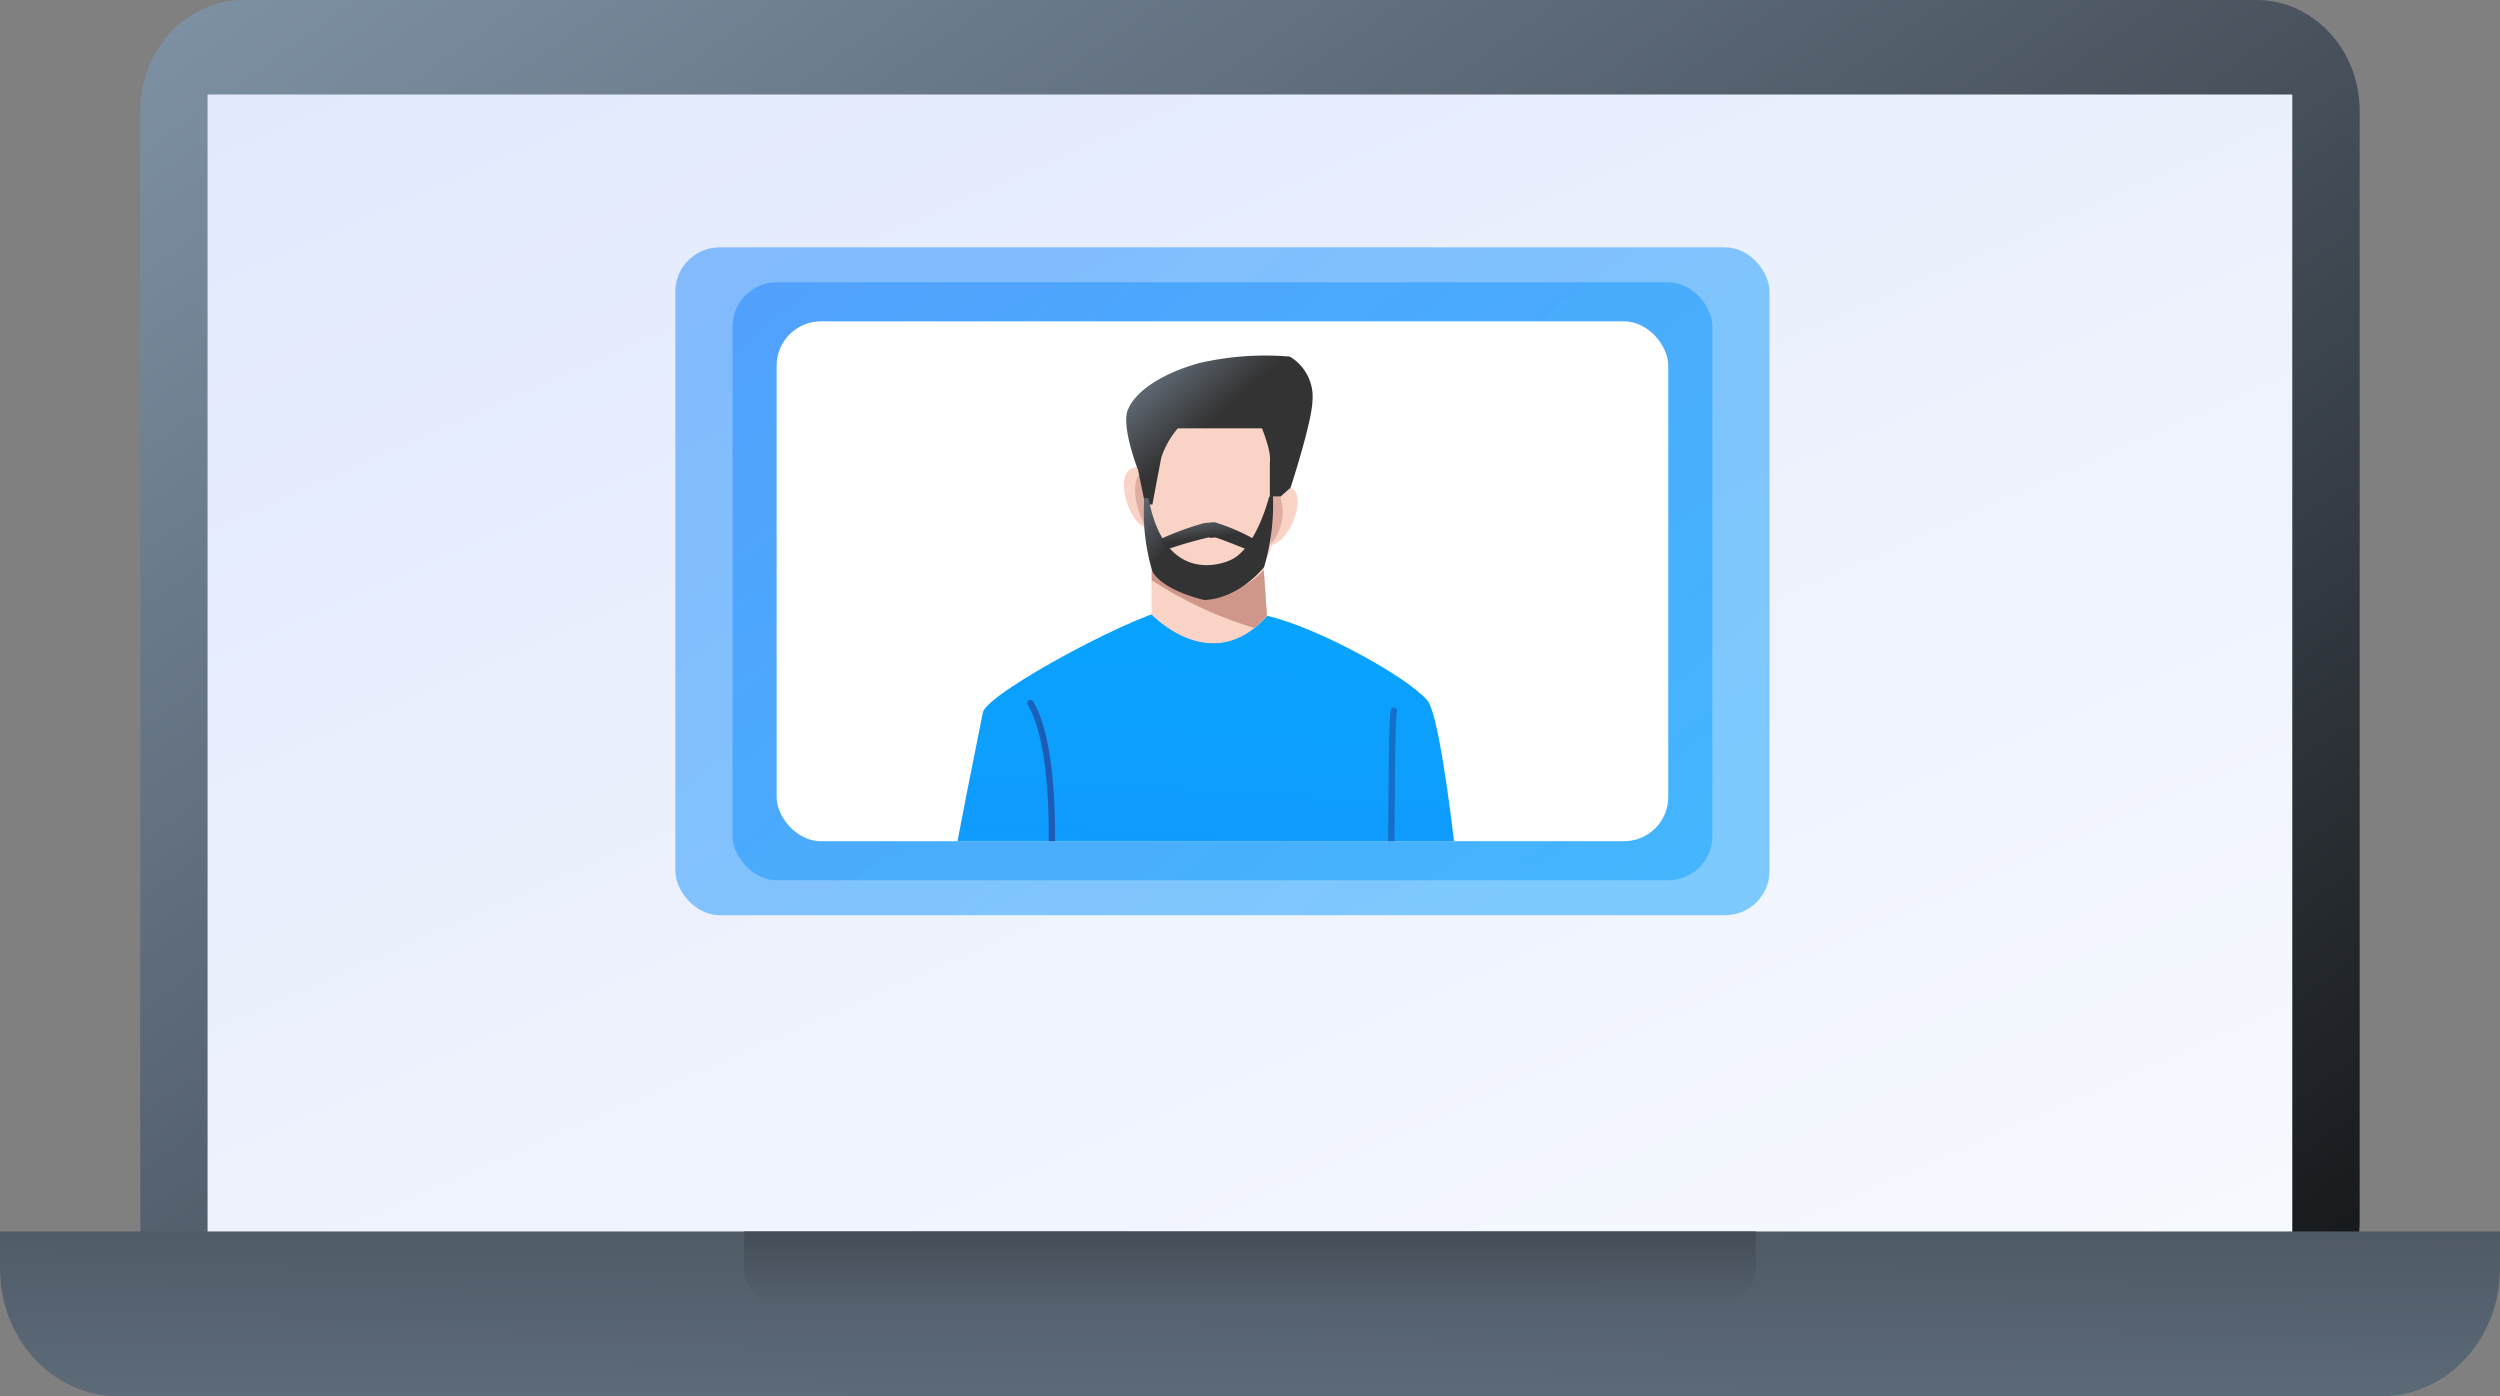 <svg xmlns="http://www.w3.org/2000/svg" xmlns:xlink="http://www.w3.org/1999/xlink" id="webcam_only" width="282.18" height="157.61" data-name="webcam only" viewBox="0 0 282.18 157.61">
    <rect x="0" y="0" width="282.18" height="157.61" fill="#808080" stroke="none"/>
    <defs>
        <style>
            .cls-1{fill:none}.cls-2{fill:url(#linear-gradient)}.cls-3{fill:#dff2f8}.cls-4{fill:url(#linear-gradient-2)}.cls-5{fill:url(#linear-gradient-3)}.cls-6{fill:url(#linear-gradient-4)}.cls-7,.cls-8{opacity:.5}.cls-7{fill:url(#linear-gradient-5)}.cls-8{fill:url(#linear-gradient-6)}.cls-9{fill:#fff}.cls-10{clip-path:url(#clip-path)}.cls-11{fill:url(#linear-gradient-7)}.cls-12{fill:url(#linear-gradient-8)}.cls-13{fill:url(#linear-gradient-9)}.cls-14{fill:url(#linear-gradient-10)}.cls-15{fill:#f9d3c5}.cls-16{fill:url(#linear-gradient-11)}.cls-17,.cls-18{fill:#ce9789}.cls-18{opacity:.6}.cls-19{fill:url(#linear-gradient-12)}.cls-20{fill:url(#linear-gradient-13)}.cls-21{fill:url(#linear-gradient-14)}
        </style>
        <linearGradient id="linear-gradient" x1="1.139" x2="-.82" y1="1.05" y2="-.635" gradientUnits="objectBoundingBox">
            <stop offset="0" stop-color="#0a0a0a"/>
            <stop offset=".03" stop-color="#0f1011"/>
            <stop offset=".3" stop-color="#48525d"/>
            <stop offset=".54" stop-color="#758698"/>
            <stop offset=".75" stop-color="#96abc4"/>
            <stop offset=".91" stop-color="#aac2de"/>
            <stop offset="1" stop-color="#b1cbe8"/>
        </linearGradient>
        <linearGradient id="linear-gradient-2" x1="-.8" x2="1.506" y1="-1.112" y2="1.747" gradientUnits="objectBoundingBox">
            <stop offset="0" stop-color="#c9d7fb"/>
            <stop offset=".26" stop-color="#dbe4fc"/>
            <stop offset=".72" stop-color="#f5f8fe"/>
            <stop offset="1" stop-color="#fff"/>
        </linearGradient>
        <linearGradient id="linear-gradient-3" x1="1.189" x2="-.698" y1="-4.823" y2="9.369" xlink:href="#linear-gradient"/>
        <linearGradient id="linear-gradient-4" x1=".49" x2=".524" y1="-3.118" y2="8.046" xlink:href="#linear-gradient"/>
        <linearGradient id="linear-gradient-5" x1="-.473" x2="1.707" y1="-.23" y2="1.406" gradientUnits="objectBoundingBox">
            <stop offset="0" stop-color="#297efc"/>
            <stop offset=".62" stop-color="#0d9efe"/>
            <stop offset="1" stop-color="#00acff"/>
        </linearGradient>
        <linearGradient id="linear-gradient-6" x1="-.471" x2="1.704" y1="-.228" y2="1.404" xlink:href="#linear-gradient-5"/>
        <clipPath id="clip-path">
            <rect id="Rectangle_330" width="100.64" height="58.68" class="cls-1" data-name="Rectangle 330" rx="5" transform="translate(87.66 36.27)"/>
        </clipPath>
        <linearGradient id="linear-gradient-7" x1=".464" x2=".552" y1="1.321" y2="-.373" xlink:href="#linear-gradient-5"/>
        <linearGradient id="linear-gradient-8" x1=".722" x2="-1.529" y1=".324" y2="2.579" gradientUnits="objectBoundingBox">
            <stop offset="0" stop-color="#1d5bb5"/>
            <stop offset=".31" stop-color="#1279d0"/>
            <stop offset=".76" stop-color="#059ef2"/>
            <stop offset="1" stop-color="#00acff"/>
        </linearGradient>
        <linearGradient id="linear-gradient-9" x1=".828" x2="-.735" y1=".03" y2="2.301" xlink:href="#linear-gradient-8"/>
        <linearGradient id="linear-gradient-10" x1=".711" x2="-3.72" y1=".408" y2="1.175" xlink:href="#linear-gradient-8"/>
        <linearGradient id="linear-gradient-11" x1="-1.985" x2="11.505" y1=".362" y2="1.091" xlink:href="#linear-gradient-8"/>
        <linearGradient id="linear-gradient-12" x1="-.443" x2=".44" y1="-.351" y2=".455" gradientUnits="objectBoundingBox">
            <stop offset="0" stop-color="#b1cbe8"/>
            <stop offset=".42" stop-color="#7c8a9b"/>
            <stop offset="1" stop-color="#333"/>
        </linearGradient>
        <linearGradient id="linear-gradient-13" x1="-.571" x2=".41" y1="-.616" y2=".269" xlink:href="#linear-gradient-12"/>
        <linearGradient id="linear-gradient-14" x1="-.327" x2=".428" y1="-1.301" y2=".567" xlink:href="#linear-gradient-12"/>
    </defs>
    <g id="Layer_1" data-name="Layer 1">
        <path id="Path_1603" d="M266.34 137.81c0 6.92-5.22 12.53-11.67 12.53H27.5c-6.44 0-11.67-5.61-11.67-12.53V12.53C15.83 5.61 21.06 0 27.5 0h227.17c6.45 0 11.67 5.61 11.67 12.53z" class="cls-2" data-name="Path 1603"/>
        <path id="Rectangle_325" d="M0 0h235.27v128.96H0z" class="cls-3" data-name="Rectangle 325" transform="translate(23.45 10.69)"/>
        <path id="Rectangle_326" d="M0 0h235.27v128.96H0z" class="cls-4" data-name="Rectangle 326" transform="translate(23.45 10.69)"/>
        <path id="Path_1604" d="M0 139v4.2c0 8 6 14.41 13.42 14.41h255.33c7.41 0 13.43-6.45 13.43-14.41V139z" class="cls-5" data-name="Path 1604"/>
        <path id="Path_1605" d="M84 139v3.86a4.27 4.27 0 0 0 4.11 4.42h105.94a4.28 4.28 0 0 0 4.12-4.42V139z" class="cls-6" data-name="Path 1605"/>
        <rect id="Rectangle_327" width="123.5" height="75.38" class="cls-7" data-name="Rectangle 327" rx="5" transform="translate(76.23 27.92)"/>
        <rect id="Rectangle_328" width="110.6" height="67.5" class="cls-8" data-name="Rectangle 328" rx="5" transform="translate(82.68 31.86)"/>
        <rect id="Rectangle_329" width="100.64" height="58.68" class="cls-9" data-name="Rectangle 329" rx="5" transform="translate(87.66 36.27)"/>
        <g id="Group_1025" class="cls-10" data-name="Group 1025">
            <path id="Path_1606" d="M157 87.5l-2.87 51.9-39.72-3.13-5.33 3.4c-2.2-12.71-3.76-27.79-1.67-40.93.66-4.18 2.7-14.14 3.53-18.33.45-2.25 18.73-12 22.06-11.82s4.85-.27 10 .91c5.8 1.33 16 7 18.14 9.6s5.51 37.38 4.78 40.7c-1.79 8.1-6.31 22.38-6.31 22.38l-5.48-2.78" class="cls-11" data-name="Path 1606"/>
            <path id="Path_1607" d="M122 124.28a.36.36 0 0 1-.17-.67 56 56 0 0 0 17.73-15.07.356.356 0 1 1 .56.44 56.52 56.52 0 0 1-17.95 15.26.38.38 0 0 1-.17.04z" class="cls-12" data-name="Path 1607"/>
            <path id="Path_1608" d="M134 129a.4.4 0 0 1-.22-.08.36.36 0 0 1-.06-.5c4.63-5.94 7.93-10.94 10.11-17.51a.357.357 0 1 1 .68.22c-2.21 6.67-5.55 11.73-10.22 17.73a.37.37 0 0 1-.29.14z" class="cls-13" data-name="Path 1608"/>
            <path id="Path_1609" d="M115.58 133.28a.36.36 0 0 1-.33-.38c.48-6.4 1.06-12.52 1.62-18.44.41-4.43.85-9 1.24-13.76.48-5.73.57-16.63-2.11-21.15a.361.361 0 1 1 .62-.37c2.77 4.68 2.69 15.76 2.21 21.58-.4 4.75-.83 9.33-1.25 13.77-.56 5.91-1.13 12-1.61 18.42a.36.36 0 0 1-.39.33z" class="cls-14" data-name="Path 1609"/>
            <path id="Path_1610" d="M130 61v8.37s6.76 7.17 13 .17l-.53-8.54z" class="cls-15" data-name="Path 1610"/>
            <path id="Path_1611" d="M145.76 55.09a2.27 2.27 0 0 0-.63-.2c.88-6.1.5-13.69-8.66-13.39-5.47.18-7.09 5.65-7.44 11.37a1.5 1.5 0 0 0-1.25 0c-1.88.61-.57 5.81 1.38 6.61.73 5.22 3.26 8.57 6.89 8.87 3.35.27 6-2.57 7.54-6.86 2.04-.49 3.97-5.49 2.17-6.4z" class="cls-15" data-name="Path 1611"/>
            <path id="Path_1612" d="M109.1 139.67s5.44 10.61 7.32 5.77-2-9.17-2-9.17z" class="cls-15" data-name="Path 1612"/>
            <path id="Path_1613" d="M154.15 139.4s-5.32 5.95-2.69 9.62 8.17-6.84 8.17-6.84-4.74-2.73-5.48-2.78z" class="cls-15" data-name="Path 1613"/>
            <path id="Path_1614" d="M154.24 138.68a.34.34 0 0 1-.34-.25.35.35 0 0 1 .23-.45s.85-.31 1.07-1.84a4.94 4.94 0 0 0-.69-2.06c-1-2.13-2.49-5.34.52-8.19 2.42-2.3 1.74-5.18 1.13-7.72-.36-1.51-.67-2.81-.22-3.75.62-1.29.7-13.24.76-22 .05-7.06.09-11.44.28-12.28a.358.358 0 1 1 .7.15c-.18.82-.22 6.31-.26 12.13-.08 11.81-.19 20.94-.83 22.27-.34.71-.06 1.9.27 3.28.62 2.59 1.39 5.82-1.34 8.4s-1.37 5.2-.36 7.37a5 5 0 0 1 .75 2.47c-.29 2-1.51 2.4-1.56 2.42z" class="cls-16" data-name="Path 1614"/>
            <path id="Path_1615" d="M143 69.5a10.16 10.16 0 0 1-1.44 1.37C135.8 75.44 130 69.33 130 69.33V61h12.43l.21 3.43z" class="cls-15" data-name="Path 1615"/>
            <path id="Path_1616" d="M143 69.5a10.16 10.16 0 0 1-1.44 1.37A44.26 44.26 0 0 1 130 65.48v-1.09a8.54 8.54 0 0 0 5.83 2.74 8.37 8.37 0 0 0 6.69-2.67.21.21 0 0 1 .12-.07z" class="cls-17" data-name="Path 1616"/>
            <path id="Path_1617" d="M129.13 59.24a26.571 26.571 0 0 1 .37-4.62l-.8-1.21s-1.56 1.34.43 5.83z" class="cls-18" data-name="Path 1617"/>
            <path id="Path_1618" d="M143.28 56.07a51.24 51.24 0 0 1 .16 5.34 5.61 5.61 0 0 0 1.06-5.34z" class="cls-18" data-name="Path 1618"/>
            <path id="Path_1619" d="M128.46 53.07l.78 3.81.83.08 1-5.3a9.91 9.91 0 0 1 1.87-3.31h9.5s1.1 2.63.89 3.8v3.89h1.22l1.12-1s2.42-7.42 2.47-9.79a5.26 5.26 0 0 0-2.56-5 32.88 32.88 0 0 0-10.3.75c-4.58 1.3-7.28 3.41-8 5.31s1.18 6.76 1.18 6.76z" class="cls-19" data-name="Path 1619"/>
            <path id="Path_1620" d="M129.16 56.21a23.25 23.25 0 0 0 .88 8.18s.61 2 5.84 3.33c0 0 3.52.15 6.8-3.71a25 25 0 0 0 1-8.1l-.43.16s-1.51 6.08-4.52 7.21c0 0-7.16 3.33-9.09-7.05z" class="cls-20" data-name="Path 1620"/>
            <path id="Path_1621" d="M131 60.84a33.19 33.19 0 0 1 4.88-1.79s.93-.11 1.22-.11a23.25 23.25 0 0 1 4.72 2.06l-.82 1.13s-3.66-1.51-3.91-1.47a1.39 1.39 0 0 1-.68 0 46.779 46.779 0 0 0-4.73 1.37c-.04.21-.68-1.19-.68-1.19z" class="cls-21" data-name="Path 1621"/>
        </g>
    </g>
</svg>
